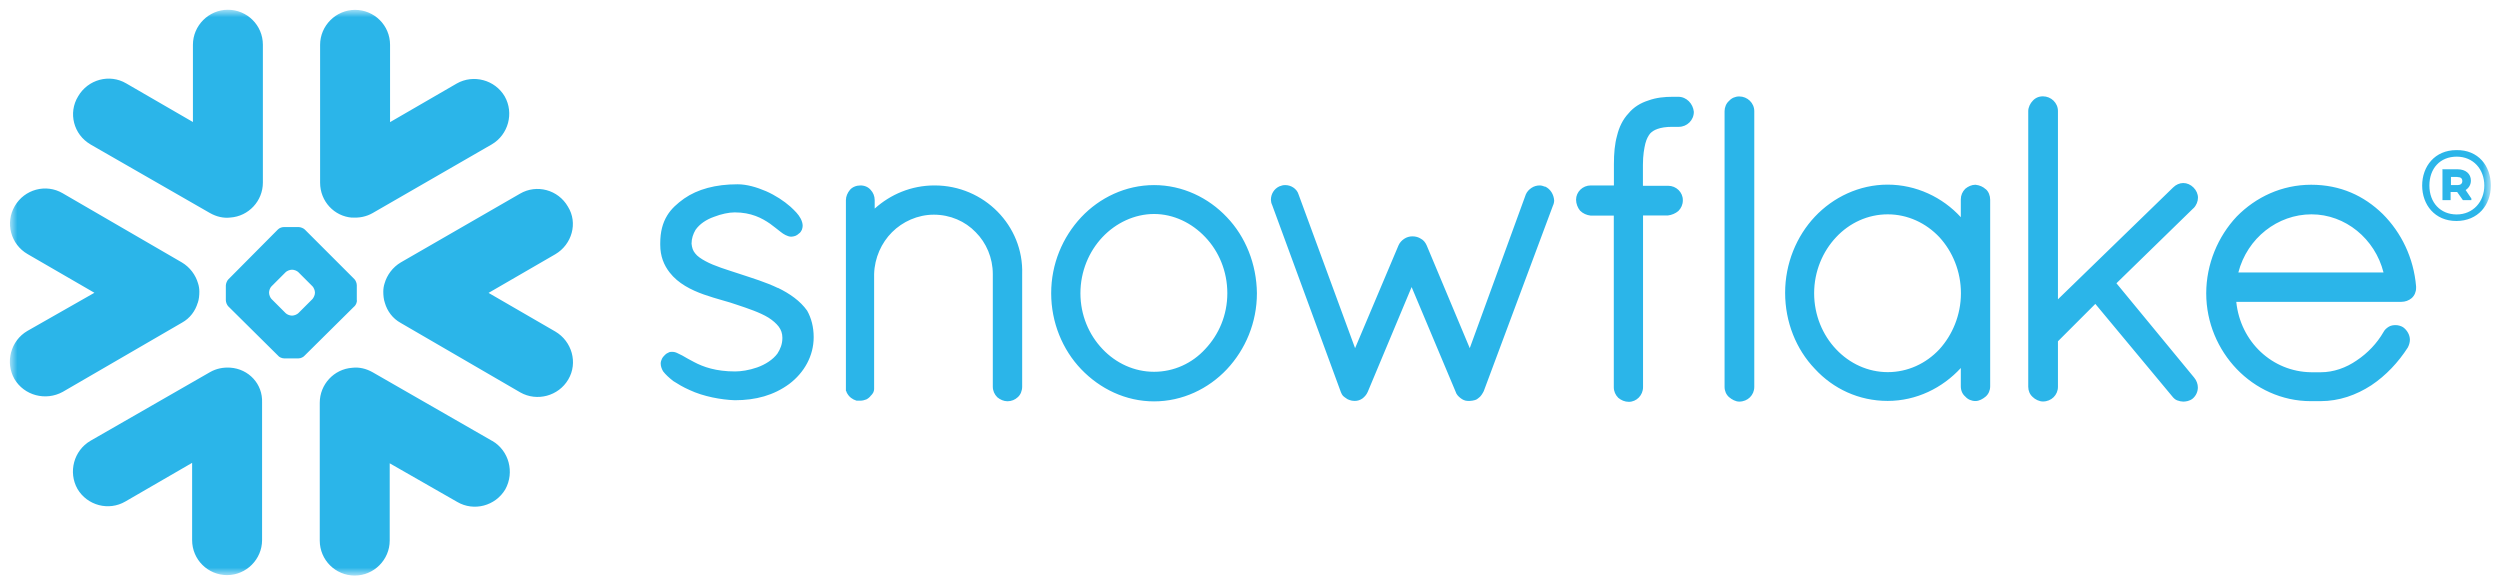 <svg width="218" height="51" viewBox="0 0 218 51" fill="none" xmlns="http://www.w3.org/2000/svg">
<g id="Clip path group">
<mask id="mask0_4507_1031" style="mask-type:luminance" maskUnits="userSpaceOnUse" x="0" y="0" width="218" height="51">
<g id="clippath">
<path id="Vector" d="M217.192 0.85H0.852V50.18H217.192V0.85Z" fill="white"/>
</g>
</mask>
<g mask="url(#mask0_4507_1031)">
<g id="Group">
<path id="Vector_2" fill-rule="evenodd" clip-rule="evenodd" d="M214.293 15.43H213.723V16.14H214.293C214.543 16.14 214.713 16.03 214.713 15.79C214.713 15.55 214.573 15.44 214.293 15.44V15.43ZM213.013 14.76H214.293C215.003 14.76 215.463 15.15 215.463 15.75C215.463 16.1 215.283 16.39 215.003 16.57L215.503 17.31V17.45H214.763L214.263 16.74H213.693V17.45H212.983V14.75H213.013V14.76ZM216.633 16.18C216.633 14.76 215.673 13.66 214.223 13.66C212.773 13.66 211.843 14.69 211.843 16.18C211.843 17.67 212.803 18.7 214.223 18.7C215.643 18.7 216.633 17.6 216.633 16.18ZM217.203 16.18C217.203 17.88 216.073 19.27 214.193 19.27C212.313 19.27 211.213 17.85 211.213 16.18C211.213 14.51 212.313 13.09 214.193 13.09C216.103 13.05 217.203 14.47 217.203 16.18ZM48.423 22.17L42.603 25.54L48.423 28.91C49.873 29.76 50.413 31.64 49.553 33.09C48.703 34.54 46.823 35.04 45.373 34.22L34.943 28.16C34.233 27.77 33.773 27.13 33.563 26.42C33.453 26.1 33.423 25.75 33.423 25.43C33.423 25.18 33.463 24.93 33.533 24.72C33.743 23.98 34.243 23.3 34.953 22.88L45.343 16.89C46.793 16.04 48.673 16.54 49.523 18.02C50.413 19.44 49.873 21.32 48.423 22.17ZM42.923 38.45L32.493 32.46C31.923 32.14 31.323 32 30.723 32.07C29.123 32.18 27.883 33.52 27.883 35.12V47.14C27.883 48.84 29.263 50.19 30.933 50.19C32.603 50.19 33.983 48.81 33.983 47.14V40.4L39.873 43.77C41.323 44.62 43.203 44.12 44.063 42.67C44.883 41.18 44.383 39.3 42.933 38.45H42.923ZM30.903 26.71L26.573 31C26.463 31.14 26.223 31.25 26.043 31.25H24.763C24.583 31.25 24.333 31.14 24.233 31L19.903 26.71C19.793 26.6 19.693 26.36 19.693 26.18V24.9C19.693 24.72 19.803 24.47 19.903 24.37L24.233 20.01C24.373 19.87 24.583 19.8 24.763 19.8H26.043C26.223 19.8 26.473 19.91 26.573 20.01L30.903 24.34C31.013 24.45 31.113 24.69 31.113 24.87V26.15C31.153 26.33 31.043 26.58 30.903 26.72V26.71ZM27.463 25.5C27.463 25.32 27.353 25.07 27.253 24.97L26.013 23.73C25.903 23.62 25.663 23.52 25.483 23.52H25.443C25.263 23.52 25.013 23.63 24.913 23.73L23.673 24.97C23.533 25.11 23.463 25.36 23.463 25.5V25.54C23.463 25.72 23.573 25.97 23.673 26.07L24.913 27.31C25.023 27.42 25.263 27.52 25.443 27.52H25.483C25.663 27.52 25.913 27.41 26.013 27.31L27.253 26.07C27.363 25.93 27.463 25.72 27.463 25.54V25.5ZM7.883 12.59L18.313 18.58C18.883 18.9 19.483 19.04 20.083 18.97C21.683 18.86 22.923 17.52 22.923 15.92V3.9C22.923 2.2 21.543 0.85 19.873 0.85C18.203 0.85 16.823 2.23 16.823 3.9V10.64L11.003 7.27C9.553 6.42 7.673 6.92 6.813 8.4C5.923 9.85 6.423 11.73 7.873 12.58L7.883 12.59ZM30.723 18.97C31.323 19.01 31.933 18.9 32.493 18.58L42.883 12.59C44.333 11.74 44.833 9.86 44.013 8.41C43.163 6.96 41.283 6.46 39.833 7.28L34.013 10.65V3.91C34.013 2.21 32.633 0.86 30.963 0.86C29.293 0.86 27.913 2.24 27.913 3.91V15.93C27.913 17.56 29.153 18.87 30.713 18.98L30.723 18.97ZM20.083 32.06C19.483 32.02 18.873 32.13 18.313 32.45L7.883 38.44C6.433 39.29 5.933 41.17 6.753 42.63C7.603 44.08 9.483 44.58 10.933 43.73L16.753 40.36V47.1C16.753 48.8 18.133 50.15 19.803 50.15C21.473 50.15 22.853 48.77 22.853 47.1V35.11C22.923 33.48 21.683 32.17 20.083 32.06ZM17.243 26.42C17.353 26.1 17.383 25.75 17.383 25.43C17.383 25.18 17.343 24.93 17.273 24.72C17.063 23.98 16.563 23.3 15.853 22.88L5.463 16.85C4.013 16 2.133 16.5 1.283 17.98C0.433 19.43 0.933 21.31 2.413 22.16L8.233 25.53L2.383 28.86C0.933 29.71 0.433 31.59 1.253 33.04C2.103 34.49 3.983 34.99 5.473 34.17L15.863 28.14C16.573 27.75 17.033 27.11 17.243 26.4V26.42ZM146.373 8.44H145.873C145.133 8.44 144.423 8.51 143.743 8.76C143.073 8.97 142.463 9.33 142.003 9.89C141.503 10.42 141.183 11.1 141.013 11.81C140.803 12.55 140.733 13.37 140.733 14.33V16.17H138.713C138.003 16.17 137.433 16.74 137.433 17.41C137.433 17.76 137.573 18.12 137.783 18.37C138.033 18.62 138.353 18.76 138.703 18.8H140.723V33.77C140.723 34.12 140.863 34.44 141.113 34.69C141.363 34.9 141.683 35.04 142.033 35.04C142.703 35.04 143.273 34.47 143.273 33.76V18.79H145.433C145.783 18.75 146.103 18.61 146.353 18.4C146.603 18.15 146.743 17.83 146.743 17.48V17.44C146.743 16.77 146.173 16.2 145.463 16.2H143.263V14.36C143.263 13.54 143.373 12.94 143.473 12.52C143.583 12.09 143.753 11.81 143.903 11.63C144.043 11.49 144.223 11.35 144.543 11.24C144.863 11.13 145.253 11.06 145.823 11.06H146.393C147.103 11.06 147.703 10.49 147.703 9.75C147.633 9.04 147.063 8.44 146.353 8.44H146.373ZM191.273 18.16C191.523 17.91 191.663 17.56 191.663 17.24C191.663 16.92 191.523 16.6 191.273 16.35C191.023 16.1 190.703 15.96 190.383 15.96C190.063 15.96 189.743 16.1 189.493 16.35L179.453 26.1V9.68C179.453 8.97 178.853 8.4 178.143 8.4C177.783 8.4 177.473 8.54 177.253 8.79C177.043 9 176.863 9.36 176.863 9.68V33.73C176.863 34.08 177.003 34.4 177.253 34.62C177.463 34.83 177.823 35.01 178.143 35.01C178.883 35.01 179.453 34.44 179.453 33.73V29.76L182.713 26.5L189.383 34.52C189.523 34.7 189.663 34.84 189.843 34.91C190.023 34.98 190.233 35.02 190.373 35.02C190.583 35.02 190.943 34.98 191.223 34.74C191.503 34.49 191.653 34.14 191.653 33.78C191.653 33.5 191.543 33.18 191.333 32.93L184.553 24.7L191.253 18.17L191.273 18.16ZM173.153 16.49C173.403 16.7 173.543 17.06 173.543 17.41V33.69C173.543 34.04 173.403 34.36 173.153 34.58C172.903 34.79 172.583 34.97 172.263 34.97C171.913 34.97 171.593 34.83 171.373 34.58C171.123 34.37 170.983 34.05 170.983 33.69V32.09C169.383 33.83 167.113 34.96 164.603 34.96C162.093 34.96 159.853 33.9 158.253 32.16C156.623 30.46 155.663 28.08 155.663 25.53C155.663 22.98 156.653 20.6 158.253 18.9C159.853 17.2 162.123 16.1 164.603 16.1C167.083 16.1 169.393 17.2 170.983 18.94V17.38C170.983 17.03 171.123 16.71 171.373 16.46C171.623 16.25 171.943 16.11 172.263 16.11C172.623 16.15 172.933 16.29 173.153 16.5V16.49ZM170.993 25.57C170.993 23.65 170.253 21.92 169.113 20.68C167.943 19.44 166.343 18.69 164.613 18.69C162.883 18.69 161.283 19.43 160.113 20.68C158.943 21.92 158.193 23.66 158.193 25.57C158.193 27.48 158.933 29.22 160.113 30.46C161.283 31.7 162.883 32.45 164.613 32.45C166.343 32.45 167.943 31.71 169.113 30.46C170.243 29.22 170.993 27.48 170.993 25.57ZM67.823 25.11C66.793 24.61 65.623 24.26 64.453 23.87C63.393 23.52 62.293 23.2 61.513 22.77C61.123 22.56 60.803 22.34 60.623 22.1C60.413 21.85 60.343 21.6 60.303 21.25C60.303 20.79 60.443 20.4 60.653 20.04C61.003 19.54 61.573 19.15 62.253 18.91C62.893 18.66 63.563 18.52 64.063 18.52C65.513 18.52 66.443 19.02 67.153 19.51C67.503 19.76 67.793 20.01 68.073 20.22C68.213 20.33 68.353 20.43 68.503 20.5C68.643 20.57 68.823 20.64 69.003 20.64C69.113 20.64 69.253 20.6 69.353 20.57C69.463 20.53 69.563 20.46 69.673 20.36C69.783 20.29 69.853 20.18 69.923 20.04C69.963 19.93 69.993 19.79 69.993 19.69C69.993 19.48 69.923 19.26 69.813 19.05C69.633 18.7 69.313 18.38 68.923 18.02C68.353 17.52 67.613 17.03 66.793 16.67C65.973 16.32 65.123 16.07 64.313 16.07C62.393 16.07 60.833 16.5 59.663 17.31C59.063 17.74 58.533 18.2 58.173 18.8C57.783 19.44 57.573 20.22 57.573 21.21V21.35C57.573 22.34 57.893 23.12 58.393 23.76C59.133 24.72 60.273 25.29 61.373 25.68C62.473 26.07 63.573 26.32 64.243 26.57C65.203 26.89 66.263 27.24 67.013 27.7C67.403 27.95 67.683 28.2 67.903 28.48C68.113 28.76 68.223 29.08 68.223 29.44V29.48C68.223 30.01 68.043 30.44 67.793 30.83C67.403 31.36 66.733 31.79 66.023 32.04C65.313 32.29 64.603 32.39 64.103 32.39C62.433 32.39 61.333 32 60.523 31.57C60.133 31.36 59.783 31.18 59.493 31C59.353 30.93 59.213 30.86 59.063 30.79C58.923 30.72 58.783 30.68 58.603 30.68C58.493 30.68 58.393 30.68 58.283 30.75C58.173 30.79 58.073 30.86 58.003 30.93C57.893 31.04 57.793 31.14 57.723 31.28C57.653 31.42 57.613 31.56 57.613 31.71C57.613 31.96 57.723 32.21 57.823 32.38C58.033 32.66 58.353 32.95 58.713 33.23C59.103 33.48 59.563 33.76 60.133 34.01C61.343 34.58 62.903 34.86 64.073 34.9C65.913 34.9 67.473 34.47 68.823 33.48C70.133 32.49 70.953 31.03 70.953 29.4C70.953 28.51 70.743 27.73 70.383 27.09C69.783 26.24 68.863 25.6 67.833 25.1L67.823 25.11ZM151.663 8.41C151.313 8.41 150.993 8.55 150.773 8.8C150.523 9.01 150.383 9.37 150.383 9.69V33.74C150.383 34.09 150.523 34.41 150.773 34.63C151.023 34.84 151.343 35.02 151.663 35.02C152.403 35.02 152.973 34.45 152.973 33.74V9.69C152.973 8.98 152.373 8.41 151.663 8.41ZM210.683 24.97V25.11C210.683 25.46 210.543 25.78 210.293 26C210.043 26.21 209.723 26.32 209.403 26.32H195.003C195.363 29.83 198.163 32.42 201.533 32.46H202.383C203.483 32.46 204.583 32.07 205.503 31.43C206.463 30.79 207.273 29.94 207.843 28.95C207.953 28.74 208.123 28.6 208.303 28.49C208.483 28.38 208.693 28.35 208.903 28.35C209.113 28.35 209.363 28.42 209.543 28.53C209.893 28.78 210.143 29.2 210.143 29.63C210.143 29.84 210.073 30.09 209.963 30.3C209.143 31.58 208.053 32.75 206.773 33.6C205.463 34.45 203.973 34.98 202.343 34.98H201.493C198.973 34.98 196.673 33.88 195.043 32.18C193.413 30.48 192.383 28.14 192.383 25.58C192.383 23.02 193.413 20.61 195.043 18.88C196.713 17.18 198.983 16.11 201.533 16.11C204.083 16.11 206.143 17.07 207.773 18.66C209.403 20.29 210.473 22.49 210.683 24.97ZM207.843 23.76C207.103 20.82 204.513 18.69 201.563 18.69C198.613 18.69 195.963 20.75 195.183 23.76H207.843ZM81.483 16.17C79.463 16.17 77.653 16.95 76.273 18.19V17.45C76.273 17.1 76.133 16.78 75.923 16.56C75.713 16.31 75.393 16.17 75.033 16.17C74.673 16.17 74.323 16.31 74.113 16.56C73.903 16.81 73.763 17.13 73.763 17.45V34.08L73.803 34.12C73.803 34.19 73.843 34.23 73.873 34.3C74.053 34.62 74.333 34.83 74.693 34.94H75.013C75.193 34.94 75.363 34.9 75.543 34.83C75.683 34.76 75.823 34.65 75.933 34.51C75.933 34.51 75.933 34.47 75.973 34.47C76.043 34.4 76.113 34.29 76.153 34.22C76.193 34.11 76.223 34.04 76.223 33.94V23.9C76.263 22.48 76.863 21.17 77.783 20.25C78.703 19.33 80.013 18.72 81.433 18.72C82.853 18.72 84.163 19.29 85.083 20.25C86.003 21.17 86.573 22.48 86.573 23.9V33.72C86.573 34.07 86.713 34.39 86.963 34.64C87.213 34.85 87.533 34.99 87.853 34.99C88.203 34.99 88.523 34.85 88.743 34.64C88.993 34.43 89.133 34.07 89.133 33.72V23.9C89.273 19.68 85.803 16.17 81.503 16.17H81.483ZM106.983 18.94C108.613 20.64 109.573 23.02 109.603 25.57C109.603 28.12 108.613 30.46 106.983 32.2C105.383 33.9 103.113 35 100.633 35C98.153 35 95.913 33.9 94.283 32.2C92.653 30.5 91.663 28.12 91.663 25.57C91.663 23.02 92.653 20.68 94.283 18.94C95.883 17.24 98.153 16.14 100.633 16.14C103.113 16.14 105.383 17.24 106.983 18.94ZM107.023 25.57C107.023 23.65 106.283 21.92 105.103 20.68C103.933 19.44 102.333 18.66 100.633 18.66C98.933 18.66 97.303 19.44 96.133 20.68C94.963 21.92 94.213 23.66 94.213 25.57C94.213 27.48 94.953 29.19 96.133 30.43C97.303 31.67 98.903 32.42 100.633 32.42C102.363 32.42 103.963 31.68 105.103 30.43C106.273 29.19 107.023 27.49 107.023 25.57ZM134.723 16.28C134.543 16.21 134.403 16.17 134.263 16.17C134.013 16.17 133.763 16.24 133.553 16.38C133.343 16.52 133.163 16.7 133.053 16.95L128.163 30.36L124.403 21.39C124.293 21.14 124.123 20.93 123.903 20.82C123.693 20.68 123.443 20.61 123.163 20.61C122.913 20.61 122.663 20.68 122.453 20.82C122.243 20.96 122.063 21.14 121.953 21.39L118.163 30.36L113.233 16.95C113.163 16.7 112.983 16.49 112.773 16.35C112.563 16.21 112.313 16.14 112.063 16.14C111.883 16.14 111.743 16.18 111.563 16.25C111.103 16.46 110.823 16.92 110.823 17.42C110.823 17.56 110.863 17.74 110.933 17.88L116.923 34.19C116.963 34.3 117.033 34.44 117.133 34.54C117.203 34.61 117.313 34.68 117.413 34.75C117.413 34.75 117.45 34.773 117.523 34.82C117.523 34.82 117.633 34.86 117.703 34.89C117.813 34.93 117.953 34.96 118.133 34.96C118.383 34.96 118.593 34.89 118.803 34.75C118.983 34.61 119.153 34.43 119.263 34.18L123.093 25.03L126.923 34.14C126.993 34.39 127.173 34.57 127.353 34.71C127.533 34.85 127.743 34.96 127.993 34.96H128.173C128.313 34.96 128.493 34.92 128.603 34.89C128.743 34.85 128.853 34.78 128.923 34.71C129.133 34.57 129.273 34.32 129.383 34.11L135.413 17.94C135.483 17.8 135.523 17.62 135.523 17.48C135.483 16.95 135.203 16.49 134.743 16.27L134.723 16.28Z" fill="#2BB5E9"/>
</g>
</g>
</g>
</svg>
